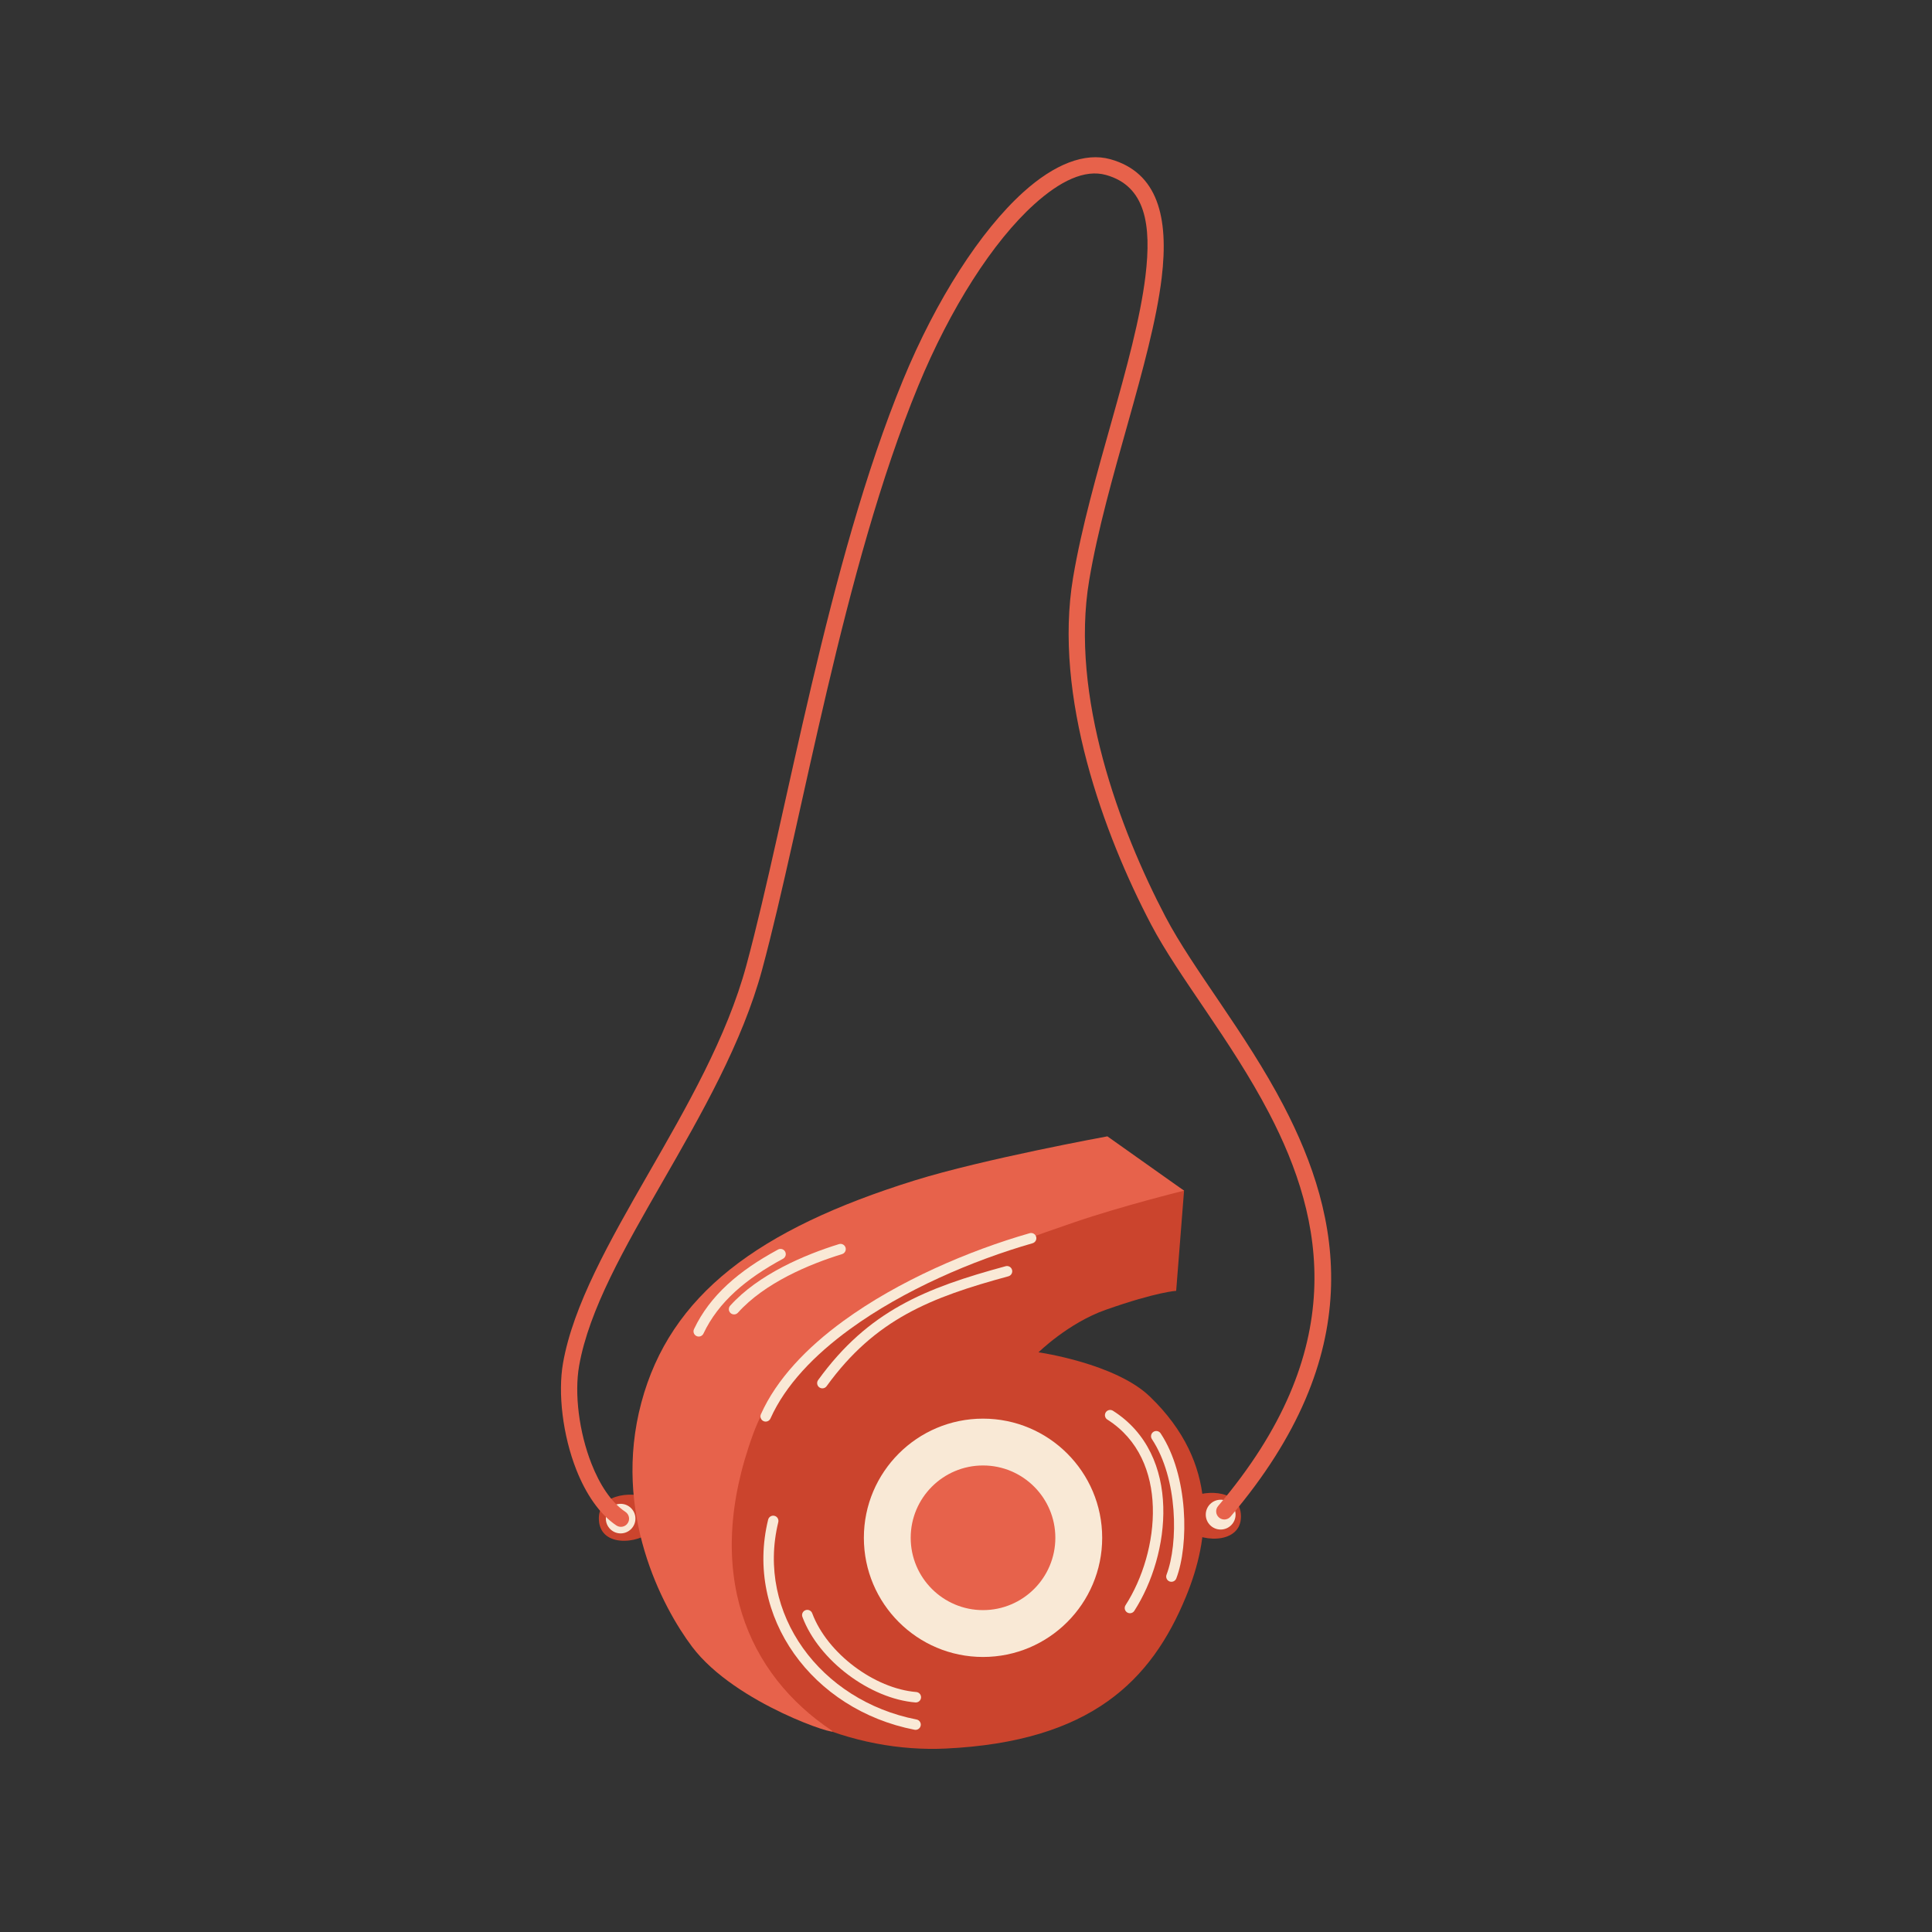 <?xml version="1.0" encoding="utf-8"?>
<!-- Generator: Adobe Illustrator 26.4.1, SVG Export Plug-In . SVG Version: 6.00 Build 0)  -->
<svg version="1.1" id="Layer_1" xmlns="http://www.w3.org/2000/svg" xmlns:xlink="http://www.w3.org/1999/xlink" x="0px" y="0px"
	 viewBox="0 0 2000 2000" style="enable-background:new 0 0 2000 2000;" xml:space="preserve">
<rect x="0" y="0" width="2000" height="2000" fill="#333333" stroke="none"/>
<style type="text/css">
	.st0{fill-rule:evenodd;clip-rule:evenodd;fill:#145468;}
	.st1{fill-rule:evenodd;clip-rule:evenodd;fill:#3B7A7A;}
	.st2{fill-rule:evenodd;clip-rule:evenodd;fill:#098B8D;}
	.st3{fill-rule:evenodd;clip-rule:evenodd;fill:#689595;}
	.st4{fill-rule:evenodd;clip-rule:evenodd;fill:#679595;}
	.st5{fill-rule:evenodd;clip-rule:evenodd;fill:#CEE4E4;}
	
		.st6{fill-rule:evenodd;clip-rule:evenodd;fill:#145468;stroke:#CEE4E4;stroke-width:5;stroke-linecap:round;stroke-linejoin:round;stroke-miterlimit:10;}
	.st7{fill-rule:evenodd;clip-rule:evenodd;fill:#043A60;}
	.st8{fill-rule:evenodd;clip-rule:evenodd;fill:#FD9A65;}
	.st9{fill-rule:evenodd;clip-rule:evenodd;fill:#18658D;}
	.st10{fill-rule:evenodd;clip-rule:evenodd;fill:#9FCDE5;}
	.st11{fill-rule:evenodd;clip-rule:evenodd;fill:#56A8D3;}
	.st12{fill-rule:evenodd;clip-rule:evenodd;fill:#276383;}
	.st13{fill-rule:evenodd;clip-rule:evenodd;fill:#E0F0F8;}
	.st14{fill-rule:evenodd;clip-rule:evenodd;fill:#A51E1C;}
	.st15{fill-rule:evenodd;clip-rule:evenodd;fill:#CB442D;}
	.st16{fill-rule:evenodd;clip-rule:evenodd;fill:#DC5A44;}
	.st17{fill-rule:evenodd;clip-rule:evenodd;fill:#F7BD54;}
	.st18{fill-rule:evenodd;clip-rule:evenodd;fill:#E46B37;}
	.st19{fill-rule:evenodd;clip-rule:evenodd;fill:#B67227;}
	.st20{fill-rule:evenodd;clip-rule:evenodd;fill:#D78A35;}
	.st21{fill-rule:evenodd;clip-rule:evenodd;fill:#A4331F;}
	.st22{fill-rule:evenodd;clip-rule:evenodd;fill:#F2A550;}
	.st23{fill-rule:evenodd;clip-rule:evenodd;fill:#F9E9D6;}
	.st24{fill-rule:evenodd;clip-rule:evenodd;fill:#844013;}
	.st25{fill-rule:evenodd;clip-rule:evenodd;fill:#A04E18;}
	.st26{fill-rule:evenodd;clip-rule:evenodd;fill:#F8B872;}
	.st27{fill-rule:evenodd;clip-rule:evenodd;fill:#FFC689;}
	.st28{fill-rule:evenodd;clip-rule:evenodd;fill:#B6844D;}
	.st29{fill-rule:evenodd;clip-rule:evenodd;fill:#CA5320;}
	.st30{fill-rule:evenodd;clip-rule:evenodd;fill:#D76332;}
	.st31{fill-rule:evenodd;clip-rule:evenodd;fill:#812F0C;}
	.st32{fill-rule:evenodd;clip-rule:evenodd;fill:#8A460F;}
	.st33{fill-rule:evenodd;clip-rule:evenodd;fill:#B46914;}
	.st34{fill-rule:evenodd;clip-rule:evenodd;fill:#B54515;}
	.st35{fill-rule:evenodd;clip-rule:evenodd;fill:#FFCD71;}
	.st36{fill-rule:evenodd;clip-rule:evenodd;fill:#95B41D;}
	.st37{fill-rule:evenodd;clip-rule:evenodd;fill:#A8C731;}
	.st38{fill-rule:evenodd;clip-rule:evenodd;fill:#85A214;}
	.st39{fill-rule:evenodd;clip-rule:evenodd;fill:#C6EF28;}
	.st40{fill-rule:evenodd;clip-rule:evenodd;fill:#ED982B;}
	.st41{fill-rule:evenodd;clip-rule:evenodd;fill:#FCCF7C;}
	.st42{fill-rule:evenodd;clip-rule:evenodd;fill:#FFE8BC;}
	.st43{fill-rule:evenodd;clip-rule:evenodd;fill:#ED6961;}
	.st44{fill-rule:evenodd;clip-rule:evenodd;fill:#696E1E;}
	.st45{fill-rule:evenodd;clip-rule:evenodd;fill:#9CA42A;}
	.st46{fill-rule:evenodd;clip-rule:evenodd;fill:#7F8615;}
	.st47{fill-rule:evenodd;clip-rule:evenodd;fill:#FFEECF;}
	.st48{fill-rule:evenodd;clip-rule:evenodd;fill:#77786D;}
	.st49{fill-rule:evenodd;clip-rule:evenodd;fill:#D3D5C6;}
	.st50{fill-rule:evenodd;clip-rule:evenodd;fill:#7C7A7A;}
	.st51{fill-rule:evenodd;clip-rule:evenodd;fill:#DBDCD9;}
	.st52{fill-rule:evenodd;clip-rule:evenodd;fill:#CA372D;}
	.st53{fill-rule:evenodd;clip-rule:evenodd;fill:#FE7D75;}
	.st54{fill-rule:evenodd;clip-rule:evenodd;fill:#B0B0B0;}
	.st55{fill-rule:evenodd;clip-rule:evenodd;fill:#888787;}
	.st56{fill-rule:evenodd;clip-rule:evenodd;fill:#6E6E6E;}
	.st57{fill-rule:evenodd;clip-rule:evenodd;fill:#757575;}
	.st58{fill-rule:evenodd;clip-rule:evenodd;fill:#60341E;}
	.st59{fill-rule:evenodd;clip-rule:evenodd;fill:#B0451B;}
	.st60{fill-rule:evenodd;clip-rule:evenodd;fill:#8A4727;}
	.st61{fill-rule:evenodd;clip-rule:evenodd;fill:#FABB64;}
	.st62{fill-rule:evenodd;clip-rule:evenodd;fill:#3E88AF;}
	.st63{fill-rule:evenodd;clip-rule:evenodd;fill:#5BA0C5;}
	.st64{fill-rule:evenodd;clip-rule:evenodd;fill:#FFF1DE;}
	.st65{fill-rule:evenodd;clip-rule:evenodd;fill:#F8B89B;}
	.st66{fill-rule:evenodd;clip-rule:evenodd;fill:#E98A5F;}
	.st67{fill-rule:evenodd;clip-rule:evenodd;fill:#FFCAB3;}
	.st68{fill-rule:evenodd;clip-rule:evenodd;fill:#F9A580;}
	.st69{fill-rule:evenodd;clip-rule:evenodd;fill:#FFDFD2;}
	.st70{fill-rule:evenodd;clip-rule:evenodd;fill:#E2A85C;}
	.st71{fill-rule:evenodd;clip-rule:evenodd;fill:#C68446;}
	.st72{fill-rule:evenodd;clip-rule:evenodd;fill:#F2BC75;}
	.st73{fill-rule:evenodd;clip-rule:evenodd;fill:#F2BC76;}
	.st74{fill-rule:evenodd;clip-rule:evenodd;fill:#FFD69F;}
	.st75{fill-rule:evenodd;clip-rule:evenodd;fill:#E7624B;}
	.st76{fill-rule:evenodd;clip-rule:evenodd;fill:#FFEED9;}
	.st77{fill-rule:evenodd;clip-rule:evenodd;fill:#C26E11;}
	.st78{fill-rule:evenodd;clip-rule:evenodd;fill:#F39226;}
	.st79{fill-rule:evenodd;clip-rule:evenodd;fill:#DF5020;}
	.st80{fill-rule:evenodd;clip-rule:evenodd;fill:#2C140B;}
	.st81{fill-rule:evenodd;clip-rule:evenodd;fill:#FFFFFF;}
	.st82{fill-rule:evenodd;clip-rule:evenodd;}
	.st83{fill-rule:evenodd;clip-rule:evenodd;fill:#A96F3E;}
	.st84{fill-rule:evenodd;clip-rule:evenodd;fill:#683A15;}
	.st85{fill-rule:evenodd;clip-rule:evenodd;fill:#F0DCCB;}
	.st86{fill-rule:evenodd;clip-rule:evenodd;fill:#E6D1B6;}
	.st87{fill-rule:evenodd;clip-rule:evenodd;fill:#69553C;}
</style>
<g>
	<path class="st15" d="M1225.73,1232.54l-67.76-40.76c0,0-259.91,107.28-332.41,159.07c-146.46,104.61-161.34,239.83-109.52,326.36
		c57.79,96.5,169.33,137.33,262.91,132.89c150-7.12,212.99-69.96,248.86-157.48c24.57-59.95,34.74-137.13-37.3-206.75
		c-35.83-34.63-115.44-45.96-115.44-45.96s30.85-30.39,69.6-44.02c53.2-18.72,72.9-19.6,72.9-19.6L1225.73,1232.54L1225.73,1232.54z
		"/>
	<path class="st15" d="M672.37,1551.78c-12.3-7.91-52.1-7.69-52.44,19.62c-0.38,30.48,40.06,27.72,56.15,12.72L672.37,1551.78
		L672.37,1551.78z"/>
	<path class="st15" d="M1230.65,1551.67c11.63-8.86,51.32-11.83,53.84,15.37c2.82,30.35-37.72,30.84-54.96,17.17L1230.65,1551.67
		L1230.65,1551.67z"/>
	<path class="st75" d="M1225.7,1232.55l-79.34-56.21c0,0-128.25,23.42-199.69,45.69c-162.17,50.54-252.98,118.59-282.74,229.91
		c-30.34,113.51,21.58,211.66,52.53,252.77c44.97,59.71,156.11,94.45,144.46,86.67c-86.5-57.75-134.05-162.78-81.31-306.77
		c41.67-113.75,178.2-166.28,332.38-219.25C1160.36,1248.74,1225.7,1232.55,1225.7,1232.55L1225.7,1232.55z"/>
	<path class="st23" d="M1017.62,1468.57c68.08,0,123.36,55.27,123.36,123.36c0,68.08-55.27,123.36-123.36,123.36
		c-68.08,0-123.35-55.28-123.35-123.36C894.27,1523.84,949.55,1468.57,1017.62,1468.57L1017.62,1468.57z"/>
	<path class="st75" d="M1017.62,1517.05c41.32,0,74.87,33.55,74.87,74.87c0,41.32-33.55,74.87-74.87,74.87
		c-41.32,0-74.87-33.55-74.87-74.87C942.75,1550.6,976.3,1517.05,1017.62,1517.05L1017.62,1517.05z"/>
	<path class="st23" d="M1065.92,1276.6c-63.11,18.1-135.89,49.35-192.66,90.72c-38.34,27.93-69.37,60.52-85.57,96.69
		c-1.22,2.72,0,5.93,2.73,7.15s5.93,0,7.15-2.73c15.5-34.62,45.38-65.64,82.07-92.37c55.77-40.64,127.29-71.28,189.27-89.06
		c2.87-0.83,4.53-3.82,3.71-6.69C1071.79,1277.44,1068.79,1275.78,1065.92,1276.6L1065.92,1276.6z"/>
	<path class="st23" d="M855.7,1434.98c50.31-69.48,107.79-91.92,188.18-113.76c2.88-0.78,4.58-3.76,3.8-6.64
		c-0.78-2.88-3.76-4.58-6.64-3.8c-83.02,22.55-142.16,46.1-194.11,117.85c-1.75,2.42-1.21,5.8,1.21,7.55
		C850.57,1437.94,853.95,1437.4,855.7,1434.98L855.7,1434.98z"/>
	<path class="st23" d="M795.17,1573.15c-24.6,100.69,45.81,196.89,151.58,217.49c2.93,0.57,5.77-1.34,6.35-4.28
		c0.57-2.93-1.35-5.77-4.28-6.34c-99.53-19.39-166.28-109.56-143.14-204.31c0.71-2.9-1.07-5.83-3.97-6.54
		C798.81,1568.47,795.88,1570.24,795.17,1573.15L795.17,1573.15z"/>
	<path class="st23" d="M830.65,1673.82c16.94,45.28,70.2,84.74,116.98,88.54c2.98,0.24,5.59-1.98,5.83-4.95
		c0.24-2.98-1.98-5.59-4.95-5.83c-43.08-3.5-92.12-39.85-107.72-81.55c-1.05-2.8-4.16-4.22-6.96-3.17
		C831.02,1667.9,829.6,1671.02,830.65,1673.82L830.65,1673.82z"/>
	<path class="st23" d="M1146.34,1469.55c32.61,20.7,46.01,54.84,47.07,90.47c1.08,36.29-10.56,74.18-28.25,101.67
		c-1.62,2.51-0.89,5.86,1.62,7.47c2.51,1.62,5.86,0.89,7.47-1.62c18.77-29.16,31.13-69.35,29.97-107.85
		c-1.17-39.16-16.24-76.52-52.09-99.28c-2.52-1.6-5.87-0.85-7.47,1.67C1143.07,1464.6,1143.82,1467.95,1146.34,1469.55
		L1146.34,1469.55z"/>
	<path class="st23" d="M1192.45,1489.76c27.04,40.85,27.46,108.15,15.14,140.37c-1.06,2.79,0.33,5.92,3.12,6.98
		c2.79,1.06,5.92-0.33,6.99-3.12c13.17-34.48,12.7-106.49-16.23-150.2c-1.65-2.49-5.01-3.17-7.5-1.52
		C1191.48,1483.91,1190.8,1487.27,1192.45,1489.76L1192.45,1489.76z"/>
	<path class="st23" d="M728.21,1380.52c15.52-32.8,44.12-56.82,82.38-77.48c2.63-1.42,3.61-4.71,2.19-7.33
		c-1.42-2.63-4.71-3.61-7.33-2.19c-40.53,21.9-70.57,47.62-87.01,82.37c-1.28,2.7-0.12,5.93,2.58,7.2
		C723.7,1384.37,726.93,1383.22,728.21,1380.52L728.21,1380.52z"/>
	<path class="st23" d="M763.92,1358.89c27.79-30.96,73.98-50.24,107.81-60.65c2.85-0.88,4.46-3.91,3.58-6.76
		c-0.88-2.85-3.91-4.46-6.76-3.58c-35.41,10.9-83.6,31.36-112.68,63.76c-1.99,2.22-1.81,5.65,0.41,7.64
		C758.51,1361.29,761.93,1361.11,763.92,1358.89L763.92,1358.89z"/>
	<path class="st23" d="M642.49,1556.76c8.44,0,15.3,6.86,15.3,15.3c0,8.45-6.86,15.31-15.3,15.31c-8.45,0-15.31-6.86-15.31-15.31
		C627.19,1563.62,634.05,1556.76,642.49,1556.76L642.49,1556.76z"/>
	<path class="st23" d="M1263.63,1552.51c8.52,0,15.43,6.91,15.43,15.43s-6.91,15.43-15.43,15.43c-8.52,0-15.43-6.91-15.43-15.43
		S1255.11,1552.51,1263.63,1552.51L1263.63,1552.51z"/>
	<path class="st75" d="M647.46,1565.11c-15.03-10.05-26.71-28.48-35.09-49.71c-13.02-33-17.88-72.9-12.88-101.42
		c10.2-58.19,47.13-122.32,86.33-190.57c40.1-69.82,82.63-143.81,103.17-219.82c41.66-154.2,83.36-414.34,161.56-604.02
		c33.12-80.34,77.24-149.48,120.27-188.24c26.5-23.87,52.06-36.39,74.15-30.2c40.91,11.46,47.24,51.51,40.81,104.61
		c-10.56,87.17-57.5,208.43-74.93,312.25c-20.64,122.99,31.94,265.88,80.62,358.76c28.78,54.92,82.79,119.87,122.31,195.6
		c57.96,111.05,83.91,245.79-52.79,406.71c-3.02,3.56-2.59,8.89,0.97,11.91c3.56,3.02,8.89,2.59,11.91-0.97
		c142.99-168.33,115.52-309.31,54.89-425.47c-39.53-75.74-93.54-140.7-122.32-195.63c-47.26-90.17-98.96-228.73-78.92-348.12
		c17.46-104.07,64.46-225.63,75.04-313.02c7.67-63.3-4.26-109.25-53.03-122.92c-26.54-7.44-58.18,5.24-90.02,33.92
		c-44.47,40.06-90.36,111.33-124.58,194.36c-78.47,190.33-120.45,451.32-162.25,606.05c-20.17,74.66-62.12,147.23-101.51,215.81
		c-40.29,70.15-77.83,136.25-88.32,196.07c-5.45,31.07-0.37,74.59,13.81,110.54c9.76,24.74,23.9,45.85,41.42,57.56
		c3.88,2.59,9.13,1.55,11.72-2.33C652.39,1572.95,651.34,1567.7,647.46,1565.11L647.46,1565.11z"/>
</g>
</svg>
